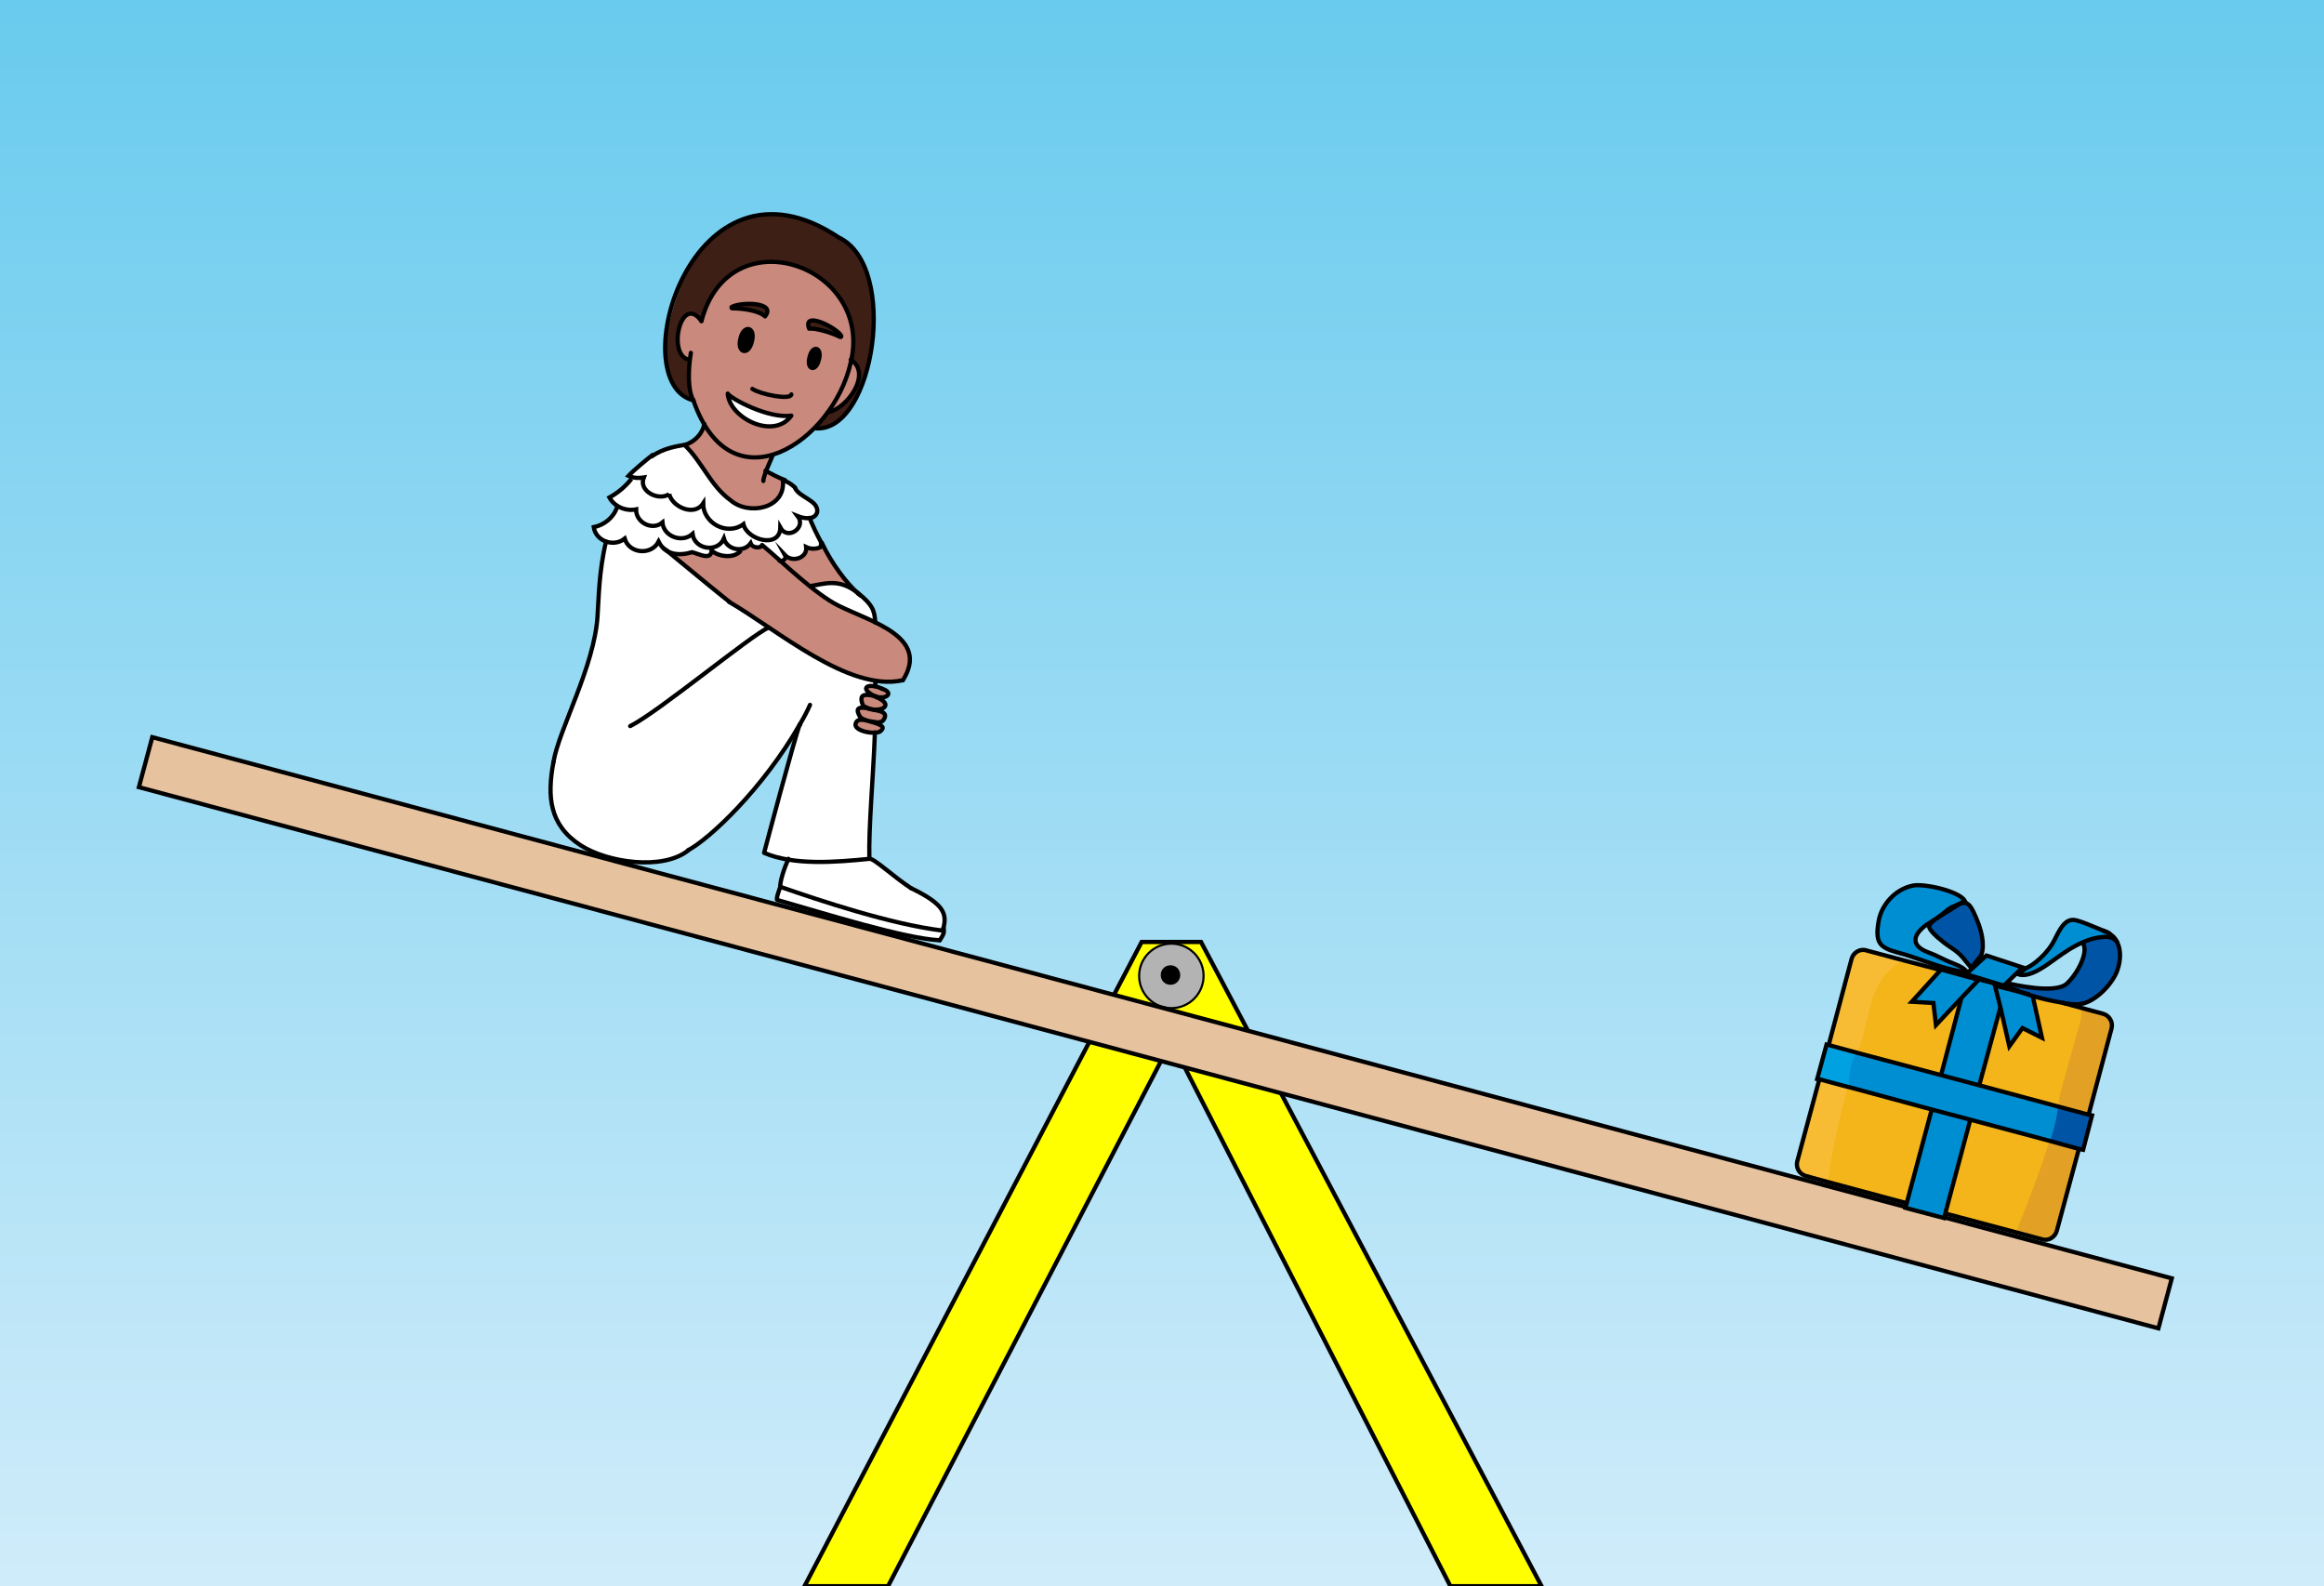 <?xml version="1.0" encoding="UTF-8"?><svg id="Layer_1" xmlns="http://www.w3.org/2000/svg" width="548" height="374" xmlns:xlink="http://www.w3.org/1999/xlink" viewBox="0 0 548 374"><rect x="0" y="0" width="548" height="374" fill="#333333" stroke="none"/><defs><style>.cls-1{stroke-linejoin:round;}.cls-1,.cls-2{stroke-linecap:round;}.cls-1,.cls-2,.cls-3,.cls-4,.cls-5,.cls-6,.cls-7{stroke:#000;}.cls-1,.cls-2,.cls-6,.cls-7{fill:none;}.cls-8{fill:url(#linear-gradient);}.cls-8,.cls-9,.cls-10,.cls-11,.cls-12,.cls-13,.cls-14,.cls-15,.cls-16,.cls-17,.cls-18,.cls-19{stroke-width:0px;}.cls-2,.cls-3,.cls-4,.cls-5,.cls-6{stroke-miterlimit:10;}.cls-3{fill:#b3b3b3;stroke-width:.5px;}.cls-4{fill:#ff0;}.cls-5{fill:#e6c29e;}.cls-10{fill:#f3b51a;}.cls-11{fill:#f7bc34;}.cls-12{fill:#3e1f15;}.cls-13{fill:#ddbda2;}.cls-14{fill:#e2a025;}.cls-15{fill:#c9897c;}.cls-16{fill:#00a1e0;}.cls-17{fill:#fff;}.cls-18{fill:#0054a5;}.cls-19{fill:#008ed3;}</style><linearGradient id="linear-gradient" x1="274" y1="0" x2="274" y2="374" gradientUnits="userSpaceOnUse"><stop offset="0" stop-color="#69cbee"/><stop offset="1" stop-color="#d0ecfa"/></linearGradient></defs><rect class="cls-8" width="548" height="374"/><polygon class="cls-4" points="363.5 374 342 374 276.2 245.5 209.4 374 189.7 374 269.2 222.1 283.2 222.1 363.5 374"/><circle class="cls-3" cx="276.2" cy="230.1" r="7.6" transform="translate(-81.8 262.7) rotate(-45)"/><path class="cls-9" d="M276,227.6c1.3,0,2.3,1,2.3,2.3s-1,2.3-2.3,2.3-2.3-1-2.3-2.3,1-2.3,2.3-2.3Z"/><rect class="cls-5" x="266.4" y="-3" width="12.2" height="493" transform="translate(-33.3 443.7) rotate(-75)"/><path class="cls-9" d="M176.7,77.5c-1.8-.5-3.2,4.8-1.4,5.2,1.7.5,3.2-4.8,1.4-5.2Z"/><path class="cls-9" d="M192.7,82.2c-1.4-.4-2.7,4.2-1.2,4.6,1.4.5,2.7-4.2,1.2-4.6Z"/><path class="cls-12" d="M164.6,59.1c8.7-10.8,22.3-10.4,33.2-3.1,4.2,2.4,6,4.9,7.1,9.6,3.1,11.1-.9,36.2-12.4,35.4l-.2-.2c.9-1,1.9-2.2,3-3.7,4.7-.8,10.4-9,5.5-12.4,4.9-22.4-28.9-33.7-35.3-9.1-5-6.9-8.2,8.6-2.7,9.1-.6,4.7-.3,7.4.8,9.6-13.6-3.6-2.7-30.2,1.1-35.3Z"/><path class="cls-12" d="M179.7,72.1c1.2.2,2,1.9.8,2.5-1.5-1.4-5.3-1.9-7.8-1.9.2-1.4,5.7-1.3,7-.6Z"/><path class="cls-12" d="M191.5,75.6c1.3-.4,7.5,2.8,6.5,3.8-2.2-1.1-5.9-2.1-7.2-1.9-.9-.5-.2-1.9.8-1.9Z"/><path class="cls-17" d="M202.4,140c-4.6-3.7-8-2.3-11.4-1.7,4.9,4.5,11.1,6.3,15.4,8.6-.2-3-.7-4.2-4-6.9Z"/><path class="cls-17" d="M140,124.3c.3,1.5,1.4,2.9,2.9,3.4-1.7,7.1-1.7,13.4-2,17.5-.7,11.9-9.1,26.7-10.4,34.5-3.2,12.3,3.6,21.4,16.6,23.2,16.8,3.4,28.4-12.3,41.6-32.1-1.2,3-8.2,29.4-8.4,30.2,1.3.7,3.3,1.2,5.6,1.6-1.1,2.6-2,5.2-1.8,6.5h0s-1.2,3.1-.7,3.1c11,3.1,29.9,9.1,38.3,9.5.9-1.4,1.2-1.6.9-3h-.1c.9-3.6-.4-5.8-7.7-9.4-3.9-2.5-8.9-7.2-9.8-6.9-.2-7.4.9-18.9,1.3-29.8-5.1.5-7-4.4-1-2.6-3.2-.3-4.8-4.2-.8-3.2-.5-.2-1-.4-1.1-.8-1-2.7.9-2.4,2.8-2-2.4-1.1-3-3,.2-2.2,0-.4,0-.8,0-1.3-7.7-1.5-10.1-4-16.3-7.3-12.8-7.2-18.4-11.3-32.8-23.4,1.8,1.5,3.9.4,5.9.2,1.4.3,4.5,2.1,4.6-.4,1.6,1.6,6.1,2,7-.3.9-.1,1.7-.6,2.3-1.3.4,1.1,2.1,1.3,2.8.5,1.1.9,2.5,2.2,4.2,3.7.8.2,1.5-.6,1.1-1.3,1.7,1.7,5.3.7,5-1.9,1.1.5,2.4.6,3.4,0,0-.4,0-.9.1-1.3-1.1-1.9-2-3.8-2.7-5.6,5.5-2.2-2.5-5-3.5-7.3.1,0-1.7-1.5-2.9-1.7.7,6.6-8.1,8.4-12.4,4.6-4.6-3.3-6.7-9.1-10.8-13-1.6.3-4.9.7-7.7,2.7h0c-1.6,1.2-4.3,3.5-5.4,4.7.2.1.5.2.8.3-1.1,2.1-3.3,3.6-5.3,4.8.5.8,1.1,1.5,1.9,2l-.2.3c-.8,2.4-3,4.2-5.5,4.7Z"/><path class="cls-17" d="M180.1,100.4c-4.2-1.1-8.3-3.6-8.6-7.7.7,1.3,9.7,6,15,5.2-1.8,1.9-3.6,3.2-6.4,2.4Z"/><path class="cls-13" d="M202.9,140.5c-.2-.2-.3-.3-.5-.4.2.2.4.3.5.4Z"/><path class="cls-13" d="M204.6,166.9c.6.2,1.3.3,1.9.5,0,0,0,0,0-.1-.6,0-1.2-.2-1.9-.4Z"/><path class="cls-13" d="M205.4,170.1c.3.1.7.2,1,.3,0,0,0,0,0-.1-.3,0-.7-.1-1-.2Z"/><path class="cls-15" d="M162.7,84.8c-1.1,7.3.8,10.2,3.5,15.1h-.1c-.5,2.4-2.4,4.2-4.7,5,4,3.9,6.1,9.6,10.8,13,4.3,3.8,13.1,2,12.4-4.6.2,0,.3,0,.5.1v-.2c-1.5-.6-2.9-1.3-4.4-2.2.7-2,1.7-3.7,1.4-3.6h0c5.6-2.2,9.6-5.2,13.1-10.3,4.7-.8,10.4-9,5.5-12.4,4.9-22.5-29-33.7-35.3-9.1-.5-1-2.4-2.5-3.7-1.5-2.4,2.6-3.1,9.7.9,10.5ZM190.8,77.5c-1.4-1.2.9-2.4,2.1-1.8.9.1,6.2,2.9,5.2,3.7-2.2-1.1-5.9-2.1-7.2-1.9ZM192.7,82.2c1.5.3.2,5-1.2,4.6-1.5-.3-.2-5,1.2-4.6ZM171.6,92.7c.7,1.3,9.7,6,15,5.2-4.1,5.8-14.7.6-15-5.2ZM174.6,79.8c.9-3.4,3.7-2.7,2.7.7-.9,3.4-3.7,2.7-2.7-.7ZM180.5,74.6c-1.5-1.4-5.3-1.9-7.8-1.9,0-1.9,11.3-1.5,7.8,1.9Z"/><path class="cls-15" d="M160.4,130.7c.9-.1,1.8-.6,2.7-.6,1.4.3,4.5,2.1,4.6-.4,1.6,1.6,6.1,2,7-.3.9-.1,1.7-.6,2.3-1.3.4,1.1,2.1,1.3,2.8.5,1.1.9,2.5,2.2,4.2,3.7.8.2,1.5-.6,1.1-1.3,1.7,1.7,5.3.7,5-1.9,1.1.5,2.4.6,3.4,0,0-.4,0-.9.1-1.3,2.3,4.9,5.9,9.7,8.8,12.2-4.6-3.7-8-2.3-11.4-1.7,7.2,7.9,29.5,8.8,21.8,22.1-12.6,4.1-43.2-20-55.6-30.5.9.6,2,1,3.1.8Z"/><path class="cls-15" d="M204.5,166.9c-.5-.2-1-.4-1.1-.8-1-2.7.9-2.4,2.8-2-6.9-3.9,5.3-2.4,2.8.2-.4.3-1.4.1-2.5-.1,0,0,0,0,0,0,4.6,1.9,1.4,3.8-1.9,2.7,1.4.6,5.4.4,3.7,2.8-.6.9-1.9.6-2.9.3,2.1.3,4.1,2.1.9,2.6-5.1.5-7-4.4-1-2.6-3.2-.3-4.8-4.2-.8-3.2Z"/><path class="cls-1" d="M142.9,127.7c-1.7,7.1-1.7,13.4-2,17.5-.7,11.9-9.1,26.7-10.4,34.5"/><path class="cls-1" d="M161.4,104.9c-1.6.3-4.9.7-7.7,2.7"/><path class="cls-2" d="M179.7,128.5c4.9,4.1,12.4,11.5,18,14.3,7.9,3.9,21.6,7.4,15.2,17.6"/><path class="cls-2" d="M171.9,141.9c11.4,6.6,28.2,21.3,40.9,18.5"/><path class="cls-2" d="M157.3,129.9c5.9,4.9,14.5,11.9,14.7,12"/><path class="cls-2" d="M156.5,129.3c.3.2.5.4.8.6"/><path class="cls-2" d="M202.4,140c.2.2.4.3.5.4"/><path class="cls-2" d="M193.8,128c2.3,4.9,5.8,9.5,8.6,12"/><path class="cls-2" d="M190.9,122.1c.7,1.8,1.7,3.9,2.8,5.9"/><path class="cls-2" d="M184.6,113.3c1.2.1,3,1.7,2.9,1.7"/><path class="cls-2" d="M148.6,171.2c6.5-3.2,28.7-21.6,32.6-23.2"/><path class="cls-2" d="M191,138.2c3.4-.5,6.8-2,11.4,1.7,3.3,2.7,3.8,3.9,4,6.9"/><path class="cls-2" d="M188.6,170.8c-1.2,3-8.2,29.4-8.4,30.2"/><path class="cls-2" d="M188.7,170.7s0,0,0,.1"/><path class="cls-2" d="M130.5,179.7c-1.5,8.1-1,14.8,6.4,19.6,6.3,4.1,19.4,6,25.4,1.2"/><path class="cls-2" d="M206.3,172.7c-.4,10.9-1.5,22.4-1.3,29.8"/><path class="cls-2" d="M206.4,170.3s0,0,0,.1"/><path class="cls-2" d="M206.5,167.3s0,0,0,.1"/><path class="cls-2" d="M206.5,164.2s0,0,0,0"/><path class="cls-2" d="M206.4,160.7c0,.4,0,.8,0,1.1"/><path class="cls-2" d="M162.2,200.5c5-2.6,17.7-14.5,26.4-29.7.9-1.5,1.7-3,2.4-4.6"/><path class="cls-1" d="M185.9,202.5c-1.1,2.5-2,5.4-1.9,6.6"/><path class="cls-1" d="M205,202.5c-8,.8-17.8,1.6-24.8-1.4"/><path class="cls-1" d="M184,209.1c9.5,3.3,26,8.8,38.1,10.3"/><path class="cls-1" d="M205,202.5c.9-.3,5.9,4.4,9.8,6.9"/><path class="cls-1" d="M222.4,219c1.1-3.8-.2-6-7.6-9.6"/><path class="cls-1" d="M221.6,221.7c-8.4-.4-27.4-6.4-38.3-9.5-.5,0,.7-3.1.7-3.1"/><path class="cls-1" d="M222.5,218.7c.2,1.3,0,1.6-.9,3"/><path class="cls-2" d="M204.5,166.9c-.5-.2-1-.4-1.1-.8-1-2.7.9-2.4,2.8-2,2.5,1.1,4.9-.7,1.8-1.7"/><path class="cls-2" d="M205.4,170.1c1,.2,2.3.5,2.9-.3,1.7-2.4-2.3-2.2-3.7-2.8"/><path class="cls-2" d="M208,162.4c-3.1-1.5-5.9-.3-1.5,1.9,4.6,1.9,1.4,3.8-1.9,2.7,0,0,0,0,0,0-1.7-.3-3.2-.3-1.8,2,.4.7,2.6,1.1,3.7,1.5,1.4.5,2.3,1,1,2-1.7.8-6.5-.3-5.7-2,.5-1.3,2.2-.7,3.7-.3"/><path class="cls-1" d="M180,113.4c0-1.4,2.3-6,2.1-5.9"/><path class="cls-6" d="M161.4,104.9c4.1,3.9,6.2,9.7,10.8,13,4.3,3.8,13.1,2,12.4-4.6"/><path class="cls-1" d="M166.1,100c-.5,2.3-2.3,4.2-4.6,4.9"/><path class="cls-1" d="M185.1,113.2c-1.6-.6-3.1-1.4-4.6-2.2"/><path class="cls-6" d="M157.8,116.5c.7,3,5.9,5.4,8,2.2,0,4.7,5.7,7.7,9.5,4.9.9,3.8,8.6,5.8,8.7.8,1.7,3.1,6.2,0,4.1-2.7,1.5.6,4.1,1,4.6-1,.3-2.8-4.4-3.4-5.3-5.8"/><path class="cls-6" d="M157.8,116.5c0,0,0-.1,0-.1,0,0,0,0,0,.1Z"/><path class="cls-6" d="M154.1,107.1c-1.7,1.3-4.7,3.8-5.9,5.1,1.1.5,2.4.6,3.6.4-1.3,3.3,3.6,5.6,6,3.9"/><path class="cls-6" d="M148.9,112.9c-1.4,1.8-3.2,3.3-5.2,4.4,1.2,2.2,3.9,3.3,6.3,2.8-.1,3.1,3.8,5.1,6.2,3.1.3,3.3,4.6,4.9,7.1,2.7.5,3.7,5.9,4.5,7.4,1.1.8,2.7,4.6,3.4,6.3,1.1.4,1.1,2.2,1.3,2.9.4"/><path class="cls-6" d="M145.5,119.6c-.8,2.4-3,4.2-5.5,4.7.5,3.3,4.7,4.8,7.3,2.7,1.1,3.6,6.3,4,8,.7,1.6,3.2,4.9,3.4,7.9,2.5,1.4.3,4.5,2.1,4.6-.4,1.7,1.6,5.5,1.9,6.9,0"/><path class="cls-6" d="M193.6,127.7c0,.4,0,.9-.1,1.3-1,.5-2.4.5-3.4,0,.3,2.6-3.3,3.7-5,1.9.5.9-.7,1.7-1.5,1.2"/><path class="cls-1" d="M190.9,84.2c-.8,3,1.5,3.6,2.2.6.8-2.9-1.5-3.6-2.2-.6Z"/><path class="cls-1" d="M174.6,79.8c-.9,3.4,1.9,4.2,2.7.7.9-3.4-1.9-4.1-2.7-.7Z"/><path class="cls-1" d="M186.6,93c-.2,1.4-7.2,0-9.2-1.3"/><path class="cls-1" d="M186.6,98c-5.3.8-14.3-4-15-5.2.4,5.8,10.9,11,15,5.2Z"/><path class="cls-1" d="M200.6,85.5c-4.2,18.7-28.2,34.7-37.1,8.9"/><path class="cls-1" d="M162.9,83.2c-.7,4.3-.7,9,.6,11.2"/><path class="cls-1" d="M200.6,85.5c5.6-22.8-28.6-34.9-35.2-9.8"/><path class="cls-1" d="M165.4,75.7c-4.9-6.8-8.2,8.3-2.9,9.1"/><path class="cls-1" d="M200.6,84.8c5.1,3.2-.8,11.6-5.4,12.4"/><path class="cls-1" d="M163.5,94.4c-16.8-4.2-.5-61.6,34.3-38.4,14.3,6.8,8.3,45.8-5.3,45"/><path class="cls-1" d="M172.6,72.4c-.2,0-.1.3,0,.3,2.5,0,6.3.5,7.8,1.9,2.8-3.5-6-3.4-7.9-2.2Z"/><path class="cls-1" d="M198.3,79.1c.2.2,0,.5-.3.3-2.2-1.1-5.9-2.1-7.2-1.9-1.7-4.4,6.5-.2,7.5,1.6Z"/><path class="cls-10" d="M492.4,262.8l5.4-20.3c.4-1.5-.5-3.1-2.1-3.5l-5.2-1.4-4.4-1.2c-2.2-.4-4.7-.9-6.9-1.6-.2,0-.4-.1-.6-.2h-.1s-5.8-1.6-5.8-1.6v-.2c0,0,.1-.2.1-.2l-9.1-2.4h0c0,.1-6.2-1.5-6.2-1.5h0q0,0,0,0l-8.4-2.2-9-2.4c-1.6-.4-3.1.5-3.5,2l-5.4,20.3-.6-.2-2.2,8.1.6.2-5.2,19.3c-.4,1.5.5,3.1,2.1,3.5l5.1,1.4,18.6,5-.3,1,9.1,2.4.3-1,16.9,4.5,6,1.6c1.6.4,3.1-.5,3.5-2l5.2-19.3,1,.3,2.2-8.1-1-.3Z"/><path class="cls-10" d="M435.9,256.3c.2,0,0,0,0,0h0Z"/><path class="cls-18" d="M486.2,236.4l-10.2-2.7c-1.6-.6-2.8-1.3-3-1.7h.2c1.5.2,11.5,2.6,14.3,0,1.8-1.7,3.8-4.9,4.1-7.4.1-.8,0-1.6-.4-2.3,1.6-.7,3.2-1.1,5-1.2,2.5-.1,2.9,1.5,3.1,1.3.9,1.9.7,4.4,0,6.4-.9,2.7-4.3,6.8-8,7.9-.3,0-.7.1-1.1.2-1.1,0-2.5,0-4.1-.4Z"/><path class="cls-10" d="M458.7,286.1l5.9-22.1,18.8,5c-2.1,6.8-4.8,13.9-7.4,20.3l-.4,1.3-16.9-4.5Z"/><path class="cls-14" d="M483.3,269l6.9,1.8-5.2,19.3c-.4,1.5-2,2.5-3.5,2l-6-1.6.4-1.3c2.6-6.4,5.3-13.5,7.4-20.3Z"/><path class="cls-14" d="M492.4,262.8l-7.1-1.9c.2-1.4.4-2.9.9-4.5,1.3-4.8,2.7-9.6,4-14.3.4-1.3.7-2.6.6-3.9,0-.2,0-.4-.1-.6l5.2,1.4c1.6.4,2.5,2,2.1,3.5l-5.4,20.3Z"/><path class="cls-11" d="M437.8,248.2l-6.6-1.8,5.4-20.3c.4-1.5,2-2.5,3.5-2l9,2.4c-3.7,1.2-6.2,5-7.5,8.8-1.4,4.2-1.8,8.6-3.6,12.6,0,0-.2.2-.2.3Z"/><path class="cls-10" d="M472.9,232.8l3.1.8c.8.3,1.7.6,2.6.9l-5.8-1.5v-.2Z"/><path class="cls-10" d="M473.8,246.7l3-4.2,4.6,2.2-2.2-9.9c2.2.7,4.7,1.2,6.9,1.6l4.4,1.2c0,.2.1.4.1.6.1,1.3-.2,2.6-.6,3.9-1.3,4.8-2.7,9.6-4,14.3-.4,1.6-.7,3.1-.9,4.5l-18.5-4.9,4.9-18.4,2.2,9.2Z"/><path class="cls-18" d="M476,233.6l10.2,2.7c-2.2-.4-4.7-.9-6.9-1.6h0s-.6-.2-.6-.2h-.1c-.9-.3-1.8-.6-2.6-.9Z"/><path class="cls-10" d="M457.7,253.5l-19.8-5.3c0-.1.2-.2.2-.3,1.8-4,2.2-8.5,3.6-12.6,1.3-3.8,3.8-7.6,7.5-8.8l8.4,2.2-6.8,7.4,5.1.4.5,5.2,6.1-6.4-4.9,18.2Z"/><path class="cls-11" d="M429.1,254.5l6.7,1.8s0,0,0,0c-2.1,7.4-3.7,14.8-4.8,22.4l-5.1-1.4c-1.6-.4-2.5-2-2.1-3.5l5.2-19.3Z"/><path class="cls-10" d="M449.6,283.7l-18.6-5c1.1-7.6,2.7-15.1,4.8-22.4,0,0,.2,0,0,0l19.6,5.2-5.9,22.1Z"/><path class="cls-18" d="M496.8,219.8c-.2,0-.6-.2-1-.4.3.1.7.2,1,.4Z"/><path class="cls-18" d="M464.3,213.3c.7.7,1.3,2.1,1.7,3.1,1.1,2.5,2.1,6,1.2,8.7l-2.4,3c-1.3-1.4-2.2-2.9-3.8-4.1-1.2-.9-2.3-1.5-3.4-2.5-.7-.6-2.8-2.3-2.7-3.1,0-.5.8-1.2,1.5-1.8h0c2.1-1.3,2.4-1.5,5.9-3.7.7-.2,1.3-.1,1.9.4Z"/><path class="cls-18" d="M499.1,221.9c-.4-.6-1.4-1.5-1.9-1.9.2,0,.3.2.4.3.7.4,1.2,1,1.5,1.7Z"/><path class="cls-18" d="M479.3,234.7h0c-.2,0-.4,0-.6-.1h.6Z"/><path class="cls-19" d="M466.7,255.9l4.9-18.4,2.2,9.2,3-4.2,4.6,2.2-2.2-9.9c-.2,0-.4-.1-.6-.2h-.1s-5.8-1.6-5.8-1.6v-.2c0,0,.1-.2.1-.2l-9.1-2.4h0c0,.1-6.2-1.5-6.2-1.5h0c0,0-6.8,7.5-6.8,7.5l5.1.4.5,5.2,6.1-6.4-4.9,18.2-21-5.6c-1.7,2.2-1.9,5.3-2,8.1l20.9,5.6-5.9,22.1-.3,1,9.1,2.4.3-1,5.9-22.1,20,5.3c.4-1.1.7-2.3,1-3.4.5-1.7.7-3.3.9-4.8l-19.8-5.3Z"/><path class="cls-19" d="M459,228.3c1.5.4,3,.7,4.5,1,0-.1.1-.3.1-.4-1.1-1.1-2.5-1.5-3.9-2.1-1.7-.7-3.2-1.6-4.9-2.2-5.2-1.9-3-5,0-6.9.6-.4,1.2-.7,1.6-1t0,0c2.1-1.3,2.4-1.5,5.9-3.7.3-.2.6-.3.9-.5-1.3-2.3-9.5-4.1-12.2-3.6-4.1.8-7.4,4.4-8.1,8.3-.9,5.1.1,6.3,4.5,7.5,3.9,1,7.5,2.6,11.5,3.7Z"/><path class="cls-16" d="M435.9,256.3c.1-2.8.3-6,2-8.1l-6.6-1.8-.6-.2-2.2,8.1.6.2,6.7,1.8s0,0,0,0Z"/><path class="cls-19" d="M435.8,256.3h0c-.1,0-.1,0,0,0Z"/><path class="cls-19" d="M499.1,221.9c-.4-.6-1.4-1.5-1.9-1.9,0,0,0,0,0,0,0,0-.1,0-.2,0h0s0,0,0,0c-.2,0-.6-.2-1-.4-2-.8-5.6-2.4-6.9-2.5-2.7-.2-3.9,3.8-5.1,5.7-1,1.6-2.4,3.1-3.8,4.2-.5.4-1.2.9-1.8,1.2-.7.3-2.5,1.7-2.5,1.7,2.7,1,6.6-2,8.7-3.5,2.2-1.6,4.4-3.1,6.8-4.1,1.6-.7,3.2-1.1,5-1.2,2.5-.1,2.9,1.5,3.1,1.3h0c0,0,0-.2-.2-.4Z"/><polygon class="cls-19" points="473 231.9 473.1 231.8 475.5 229.5 476.9 228.1 468.4 225.3 465 228.4 463.7 229.6 463.6 229.7 472.5 232.4 473 231.9"/><path class="cls-18" d="M492.4,262.8l-7.1-1.9c-.2,1.5-.4,3-.9,4.8-.3,1.1-.6,2.2-1,3.4l6.9,1.8,1,.3,2.2-8.1-1-.3Z"/><path class="cls-7" d="M486.2,236.4l4.4,1.2,5.2,1.4c1.6.4,2.5,2,2.1,3.5l-5.4,20.3"/><line class="cls-7" x1="472.9" y1="232.8" x2="476" y2="233.6"/><path class="cls-7" d="M431.2,246.4l5.4-20.3c.4-1.5,2-2.5,3.5-2l9,2.4,8.4,2.2"/><path class="cls-7" d="M449.6,283.7l-18.6-5-5.1-1.4c-1.6-.4-2.5-2-2.1-3.5l5.2-19.3"/><path class="cls-7" d="M490.2,270.9l-5.2,19.3c-.4,1.5-2,2.5-3.5,2l-6-1.6-16.9-4.5"/><polyline class="cls-7" points="464.6 264 458.7 286.1 458.4 287.2 449.3 284.8 449.6 283.7 455.5 261.6"/><line class="cls-7" x1="471.7" y1="237.5" x2="466.7" y2="255.9"/><polyline class="cls-7" points="463.9 230.3 463.9 230.2 473 232.6 472.9 232.8 472.8 233"/><line class="cls-7" x1="457.7" y1="253.5" x2="462.5" y2="235.3"/><polygon class="cls-7" points="492.4 262.8 493.3 263 491.2 271.1 490.2 270.9 483.3 269 464.6 264 455.5 261.6 435.9 256.3 435.8 256.3 429.1 254.5 428.5 254.4 430.7 246.3 431.2 246.4 437.8 248.2 457.7 253.5 466.7 255.9 485.3 260.9 492.4 262.8"/><polyline class="cls-7" points="479.3 234.8 481.5 244.7 476.9 242.4 473.8 246.7 471.7 237.5 470.4 232.4 472.8 233 478.6 234.5"/><path class="cls-7" d="M499.3,222.3c.9,1.9.7,4.4,0,6.4-.9,2.7-4.3,6.8-8,7.9-.3,0-.7.1-1.1.2-1.1,0-2.5,0-4.1-.4-2.2-.4-4.7-.9-6.9-1.6-.2,0-.4-.1-.6-.2h-.1c-.9-.3-1.8-.6-2.6-.9-1.6-.6-2.8-1.3-3-1.7"/><path class="cls-7" d="M497.2,220c.2,0,.3.2.4.3.7.4,1.2,1,1.5,1.7"/><path class="cls-7" d="M495.8,219.4c.3.1.7.2,1,.4"/><path class="cls-7" d="M473.1,231.8c1.5.3,11.5,2.7,14.3.1,1.8-1.7,3.8-4.9,4.1-7.4.1-.8,0-1.6-.4-2.3"/><path class="cls-7" d="M499.3,222.3c0,0,0-.2-.2-.4-.4-.6-1.4-1.5-1.9-1.9l-.3-.2c-.2,0-.6-.2-1-.4-2-.8-5.6-2.4-6.9-2.5-2.7-.2-3.9,3.8-5.1,5.7-1,1.6-2.4,3.1-3.8,4.2-.5.4-1.2.9-1.8,1.2-.7.3-2.5,1.7-2.5,1.7,2.7,1,6.6-2,8.7-3.5,2.2-1.6,4.4-3.1,6.8-4.1,1.6-.7,3.2-1.1,5-1.2,2.5-.1,2.9,1.5,3.1,1.3"/><polygon class="cls-7" points="473 231.9 472.5 232.4 463.6 229.7 463.7 229.6 465 228.4 468.4 225.3 476.9 228.1 475.5 229.5 473.1 231.8 473 231.9"/><path class="cls-7" d="M456.4,216.7c-.8.6-1.5,1.3-1.5,1.8,0,.8,2,2.6,2.7,3.1,1.1,1,2.2,1.6,3.4,2.5,1.7,1.2,2.5,2.6,3.8,4.1l2.4-3c.9-2.7-.1-6.2-1.2-8.7-.4-.9-.9-2.3-1.7-3.1-.6-.6-1.2-.6-1.9-.4-.5.1-1,.4-1.5.6-1.2.5-1.5.8-2.6,1.7-.4.3-1.1.8-1.8,1.4"/><path class="cls-7" d="M462.4,212.9c.3-.2.6-.3.9-.5-1.3-2.3-9.5-4.1-12.2-3.6-4.1.8-7.4,4.4-8.1,8.3-.9,5.1.1,6.3,4.5,7.5,3.9,1,7.5,2.6,11.5,3.7,1.5.4,3,.7,4.5,1,0-.1.1-.3.1-.4-1.1-1.1-2.5-1.5-3.9-2.1-1.7-.7-3.2-1.6-4.9-2.2-5.2-1.9-3-5,0-6.9.6-.4,1.2-.7,1.6-1h0c2.1-1.3,2.4-1.5,5.9-3.7Z"/><polygon class="cls-7" points="457.6 228.7 450.8 236.2 455.9 236.5 456.5 241.7 462.5 235.3 466.5 231.1 466.5 231 463.9 230.3 457.7 228.6 457.6 228.7"/></svg>